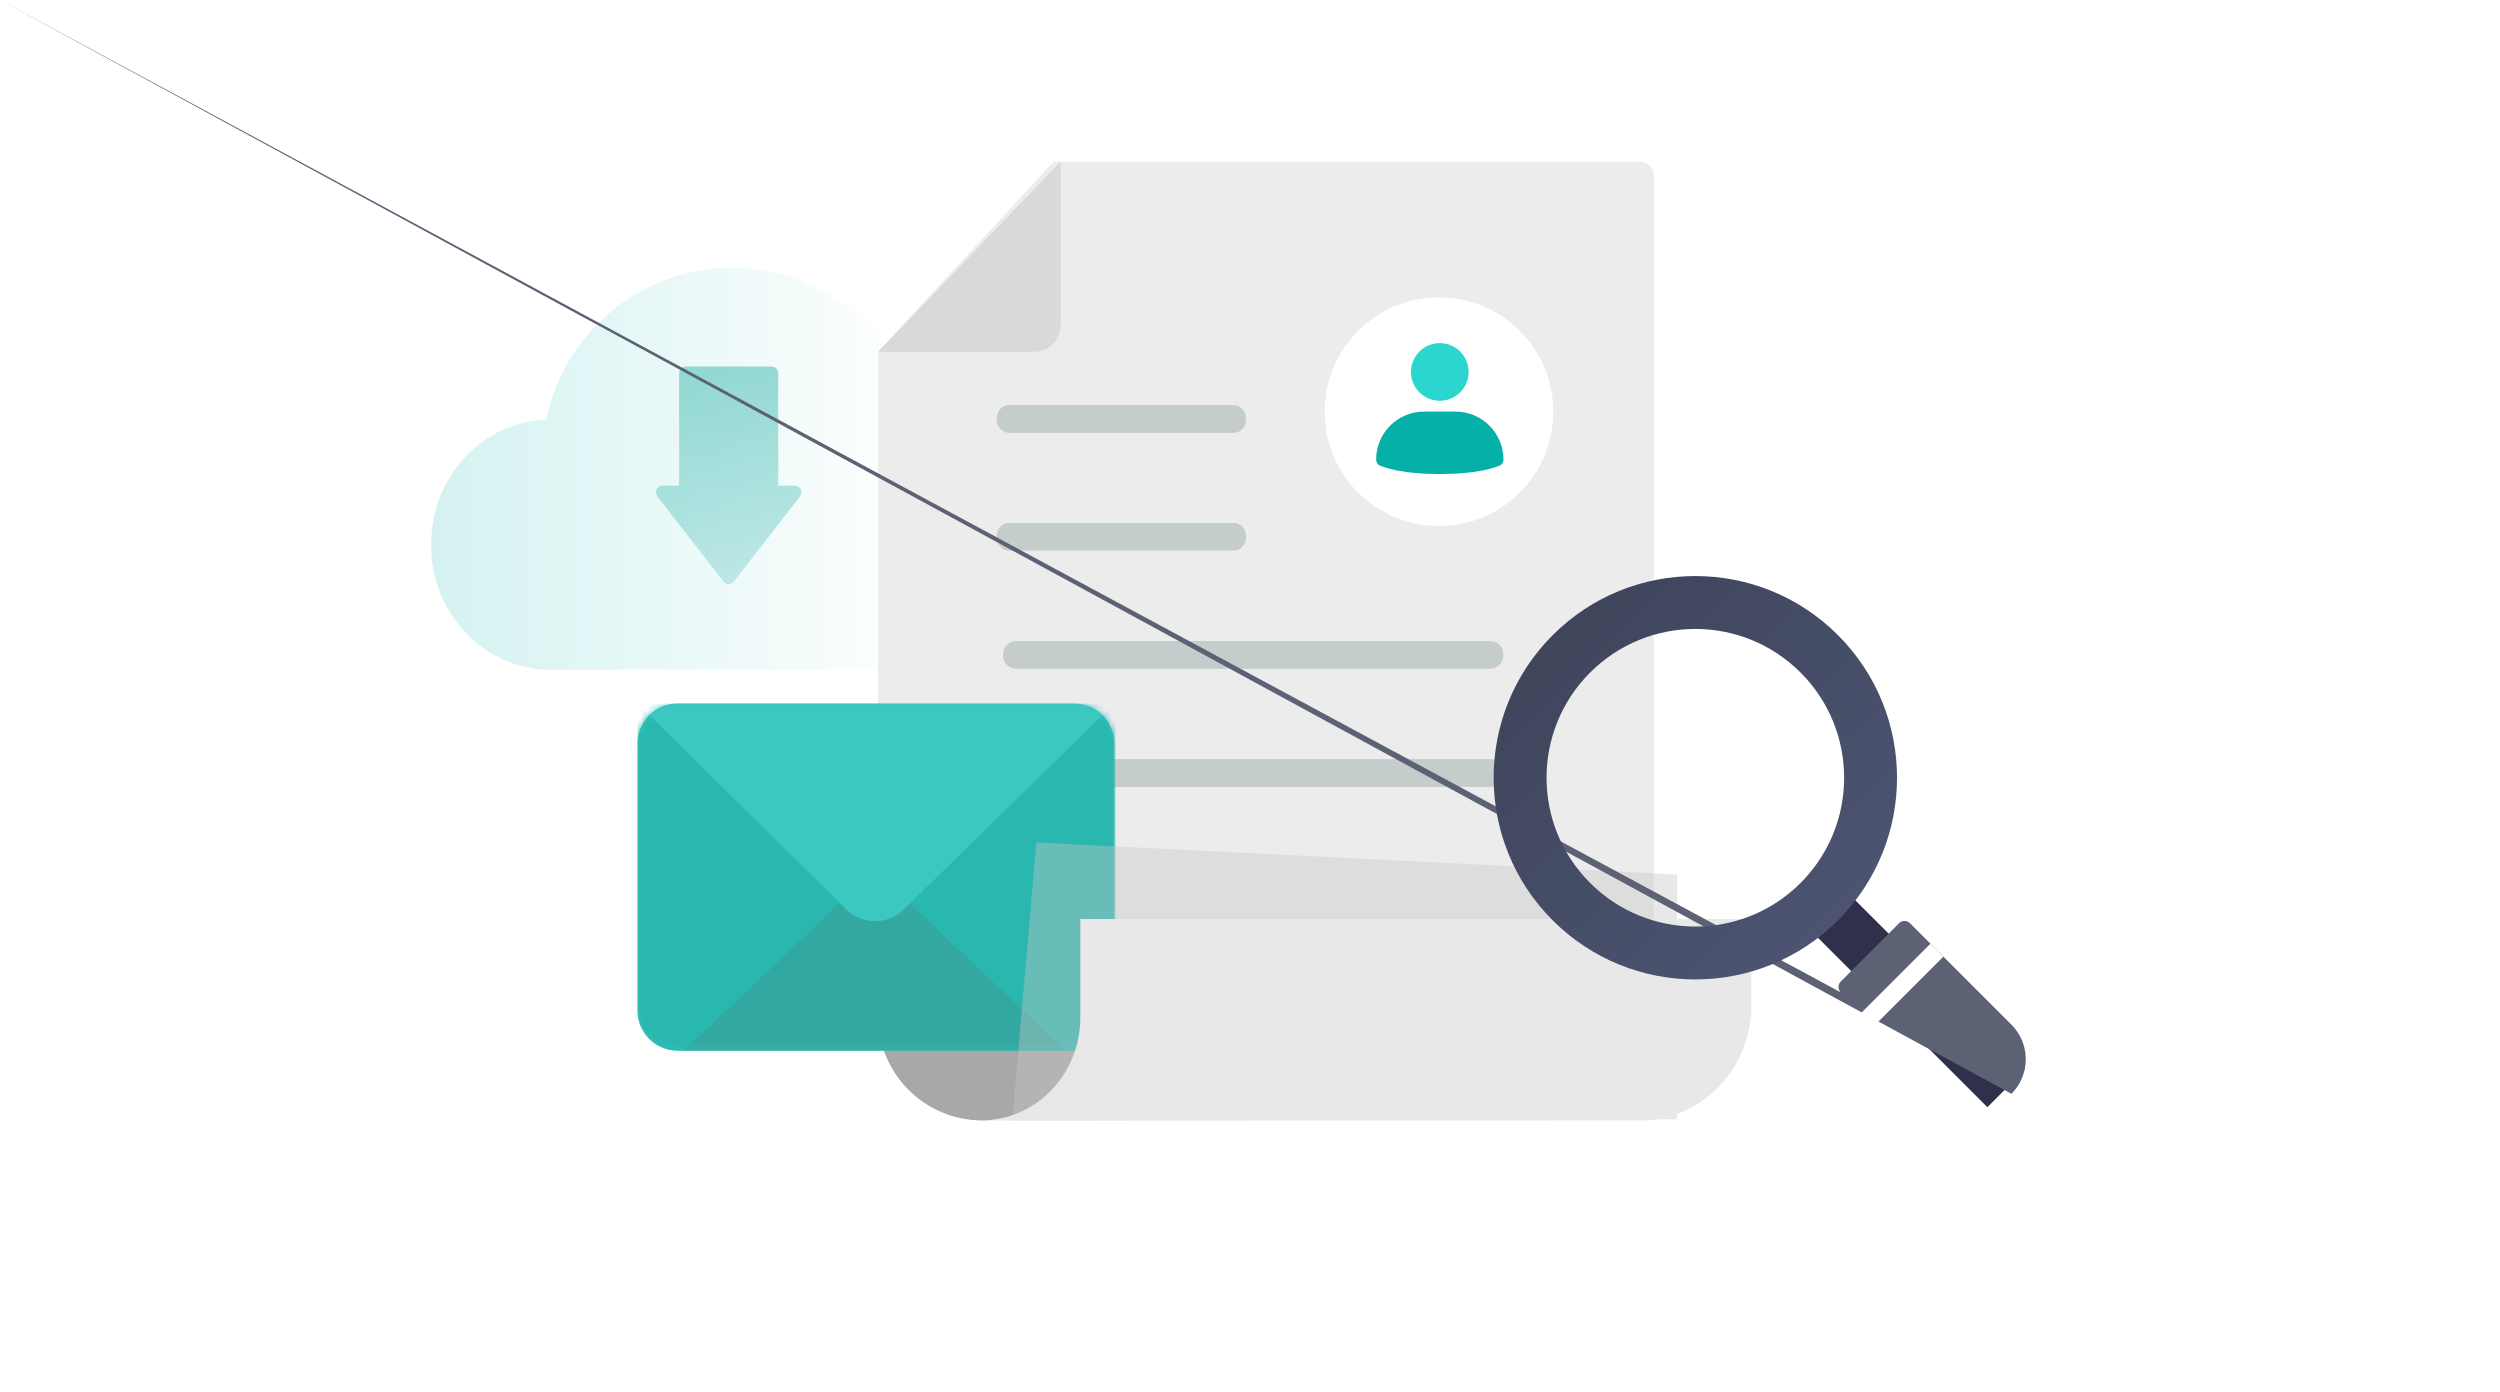 <svg width="361" height="201" viewBox="0 0 361 201" fill="none" xmlns="http://www.w3.org/2000/svg">
<g filter="url(#filter0_i_6852_46035)">
<path fill-rule="evenodd" clip-rule="evenodd" d="M132.705 56.775C141.49 57.584 148.381 65.33 148.381 74.766C148.381 84.168 141.54 91.893 132.8 92.749V92.827H131.183H79.523L79.442 92.828L79.36 92.827H78.707V92.811C69.549 92.407 62.243 84.483 62.243 74.766C62.243 64.997 69.63 57.039 78.858 56.716C81.424 44.199 92.5 34.785 105.775 34.785C119.072 34.785 130.162 44.229 132.705 56.775Z" fill="url(#paint0_linear_6852_46035)"/>
</g>
<path fill-rule="evenodd" clip-rule="evenodd" d="M99.023 52.929C98.496 52.929 98.068 53.356 98.068 53.884V70.131H95.668C94.873 70.131 94.426 71.044 94.913 71.671L104.468 83.977C104.85 84.469 105.594 84.469 105.976 83.977L115.531 71.671C116.018 71.044 115.571 70.131 114.777 70.131H112.375V53.884C112.375 53.356 111.947 52.929 111.42 52.929H99.023Z" fill="url(#paint1_linear_6852_46035)" fill-opacity="0.5"/>
<path d="M152.148 23.326H236.794C237.896 23.326 238.79 24.256 238.79 25.402V145.181C238.79 154.354 231.64 161.791 222.82 161.791H142.76C133.94 161.791 126.79 154.354 126.79 145.181V50.799L152.148 23.326Z" fill="#ECECEC"/>
<path d="M126.79 139.716C126.79 131.404 133.528 124.666 141.84 124.666C150.152 124.666 156.891 131.404 156.891 139.716V146.74C156.891 155.052 150.152 161.791 141.84 161.791C133.528 161.791 126.79 155.052 126.79 146.74V139.716Z" fill="#A8A8A8"/>
<path d="M143.92 60.402C143.92 59.347 144.722 58.492 145.711 58.492H178.129C179.118 58.492 179.92 59.347 179.92 60.402V60.595C179.92 61.65 179.118 62.505 178.129 62.505H145.711C144.722 62.505 143.92 61.65 143.92 60.595V60.402Z" fill="#C5CCCC"/>
<path d="M143.92 77.411C143.92 76.356 144.722 75.501 145.711 75.501H178.129C179.118 75.501 179.92 76.356 179.92 77.411V77.605C179.92 78.659 179.118 79.514 178.129 79.514H145.711C144.722 79.514 143.92 78.659 143.92 77.605V77.411Z" fill="#C5CCCC"/>
<path d="M144.85 94.468C144.85 93.414 145.705 92.559 146.76 92.559H215.183C216.238 92.559 217.093 93.414 217.093 94.468V94.662C217.093 95.717 216.238 96.572 215.183 96.572H146.76C145.705 96.572 144.85 95.717 144.85 94.662V94.468Z" fill="#C5CCCC"/>
<path d="M144.85 111.526C144.85 110.471 145.705 109.616 146.76 109.616H215.183C216.238 109.616 217.093 110.471 217.093 111.526V111.719C217.093 112.774 216.238 113.629 215.183 113.629H146.76C145.705 113.629 144.85 112.774 144.85 111.719V111.526Z" fill="#C5CCCC"/>
<path d="M92.059 107.336C92.059 104.162 94.632 101.589 97.806 101.589H155.156C158.331 101.589 160.904 104.162 160.904 107.336V145.966C160.904 149.14 158.331 151.713 155.156 151.713H97.806C94.632 151.713 92.059 149.14 92.059 145.966V107.336Z" fill="#3AC3BC"/>
<mask id="mask0_6852_46035" style="mask-type:alpha" maskUnits="userSpaceOnUse" x="92" y="101" width="69" height="51">
<path d="M92.059 107.336C92.059 104.162 94.632 101.589 97.806 101.589H155.156C158.331 101.589 160.904 104.162 160.904 107.336V145.966C160.904 149.14 158.331 151.713 155.156 151.713H97.806C94.632 151.713 92.059 149.14 92.059 145.966V107.336Z" fill="#2C958F"/>
</mask>
<g mask="url(#mask0_6852_46035)">
<path d="M98.005 151.726H154.145L92.059 101.691V145.78C92.059 149.064 94.721 151.726 98.005 151.726Z" fill="#29B7AF"/>
<path d="M155.138 151.726H98.998L161.084 101.691V145.78C161.084 149.064 158.422 151.726 155.138 151.726Z" fill="#29B7AF"/>
<path d="M153.88 151.757H98.695L123.149 128.655C124.922 126.98 127.695 126.981 129.467 128.658L153.88 151.757Z" fill="#32A8A1"/>
<path d="M160.904 101.589H92.059L122.182 131.305C124.491 133.582 128.198 133.59 130.516 131.322L160.904 101.589Z" fill="#3BC8C0"/>
</g>
<path d="M224.295 59.45C224.295 68.567 216.905 75.957 207.788 75.957C198.671 75.957 191.281 68.567 191.281 59.45C191.281 50.334 198.671 42.943 207.788 42.943C216.905 42.943 224.295 50.334 224.295 59.45Z" fill="white"/>
<circle cx="207.907" cy="53.709" r="4.163" fill="#2AD6CE"/>
<path d="M198.713 66.363C198.713 62.536 201.816 59.433 205.643 59.433H210.171C213.998 59.433 217.101 62.536 217.101 66.363C217.101 66.73 216.916 67.069 216.579 67.214C215.58 67.645 213.025 68.453 207.907 68.453C202.789 68.453 200.234 67.645 199.235 67.214C198.897 67.069 198.713 66.73 198.713 66.363Z" fill="#05B0A8"/>
<g style="mix-blend-mode:multiply">
<path d="M242.177 161.623L146.177 161.791L149.641 121.656L242.177 126.274L242.177 161.623Z" fill="#C5C5C5" fill-opacity="0.4"/>
</g>
<path fill-rule="evenodd" clip-rule="evenodd" d="M142.895 161.737C143.323 161.772 143.757 161.79 144.194 161.79H236.853C245.713 161.79 252.895 154.354 252.895 145.181L252.895 132.701H155.997V146.955C155.997 154.72 150.234 161.092 142.895 161.737Z" fill="#E8E8E8"/>
<path d="M153.164 46.98V23.326L126.79 50.799H149.344C151.454 50.799 153.164 49.089 153.164 46.98Z" fill="#D9D9D9"/>
<path fill-rule="evenodd" clip-rule="evenodd" d="M286.975 159.877L258.892 131.793L264.294 126.392L292.377 154.475L286.975 159.877Z" fill="#2E3149"/>
<path d="M265.811 143.296C265.377 142.862 265.377 142.158 265.811 141.725L274.225 133.311C274.659 132.877 275.363 132.877 275.797 133.311L290.447 147.961C293.204 150.718 293.204 155.189 290.447 157.946L-nan -nanL290.447 157.946C287.69 160.704 283.219 160.704 280.462 157.946L265.811 143.296Z" fill="#5C6174"/>
<path d="M268.77 146.254L278.755 136.269L280.627 138.141L270.642 148.127L268.77 146.254Z" fill="white"/>
<g filter="url(#filter1_i_6852_46035)">
<path fill-rule="evenodd" clip-rule="evenodd" d="M259 126.499C267.39 118.108 267.39 104.504 259 96.114C250.609 87.723 237.005 87.723 228.614 96.114C220.223 104.504 220.223 118.108 228.614 126.499C237.005 134.89 250.609 134.89 259 126.499ZM264.401 131.901C275.775 120.527 275.775 102.086 264.401 90.712C253.027 79.338 234.586 79.338 223.212 90.712C211.838 102.086 211.838 120.527 223.212 131.901C234.586 143.275 253.027 143.275 264.401 131.901Z" fill="url(#paint2_linear_6852_46035)"/>
</g>
<defs>
<filter id="filter0_i_6852_46035" x="62.243" y="34.785" width="86.137" height="61.922" filterUnits="userSpaceOnUse" color-interpolation-filters="sRGB">
<feFlood flood-opacity="0" result="BackgroundImageFix"/>
<feBlend mode="normal" in="SourceGraphic" in2="BackgroundImageFix" result="shape"/>
<feColorMatrix in="SourceAlpha" type="matrix" values="0 0 0 0 0 0 0 0 0 0 0 0 0 0 0 0 0 0 127 0" result="hardAlpha"/>
<feOffset dy="3.88"/>
<feGaussianBlur stdDeviation="1.94"/>
<feComposite in2="hardAlpha" operator="arithmetic" k2="-1" k3="1"/>
<feColorMatrix type="matrix" values="0 0 0 0 0.933 0 0 0 0 0.933 0 0 0 0 0.933 0 0 0 0.25 0"/>
<feBlend mode="normal" in2="shape" result="effect1_innerShadow_6852_46035"/>
</filter>
<filter id="filter1_i_6852_46035" x="214.682" y="82.181" width="59.25" height="59.25" filterUnits="userSpaceOnUse" color-interpolation-filters="sRGB">
<feFlood flood-opacity="0" result="BackgroundImageFix"/>
<feBlend mode="normal" in="SourceGraphic" in2="BackgroundImageFix" result="shape"/>
<feColorMatrix in="SourceAlpha" type="matrix" values="0 0 0 0 0 0 0 0 0 0 0 0 0 0 0 0 0 0 127 0" result="hardAlpha"/>
<feOffset dx="1" dy="1"/>
<feGaussianBlur stdDeviation="1"/>
<feComposite in2="hardAlpha" operator="arithmetic" k2="-1" k3="1"/>
<feColorMatrix type="matrix" values="0 0 0 0 1 0 0 0 0 1 0 0 0 0 1 0 0 0 0.24 0"/>
<feBlend mode="normal" in2="shape" result="effect1_innerShadow_6852_46035"/>
</filter>
<linearGradient id="paint0_linear_6852_46035" x1="62.243" y1="71.216" x2="126.701" y2="71.216" gradientUnits="userSpaceOnUse">
<stop stop-color="#D4F2F1"/>
<stop offset="1" stop-color="#D4F2F1" stop-opacity="0.09"/>
</linearGradient>
<linearGradient id="paint1_linear_6852_46035" x1="105.222" y1="52.929" x2="105.222" y2="84.346" gradientUnits="userSpaceOnUse">
<stop stop-color="#36B6AF"/>
<stop offset="1" stop-color="#36B6AF" stop-opacity="0.54"/>
</linearGradient>
<linearGradient id="paint2_linear_6852_46035" x1="223.212" y1="90.712" x2="264.401" y2="131.901" gradientUnits="userSpaceOnUse">
<stop stop-color="#3F455B"/>
<stop offset="1" stop-color="#4C5471"/>
</linearGradient>
</defs>
</svg>
